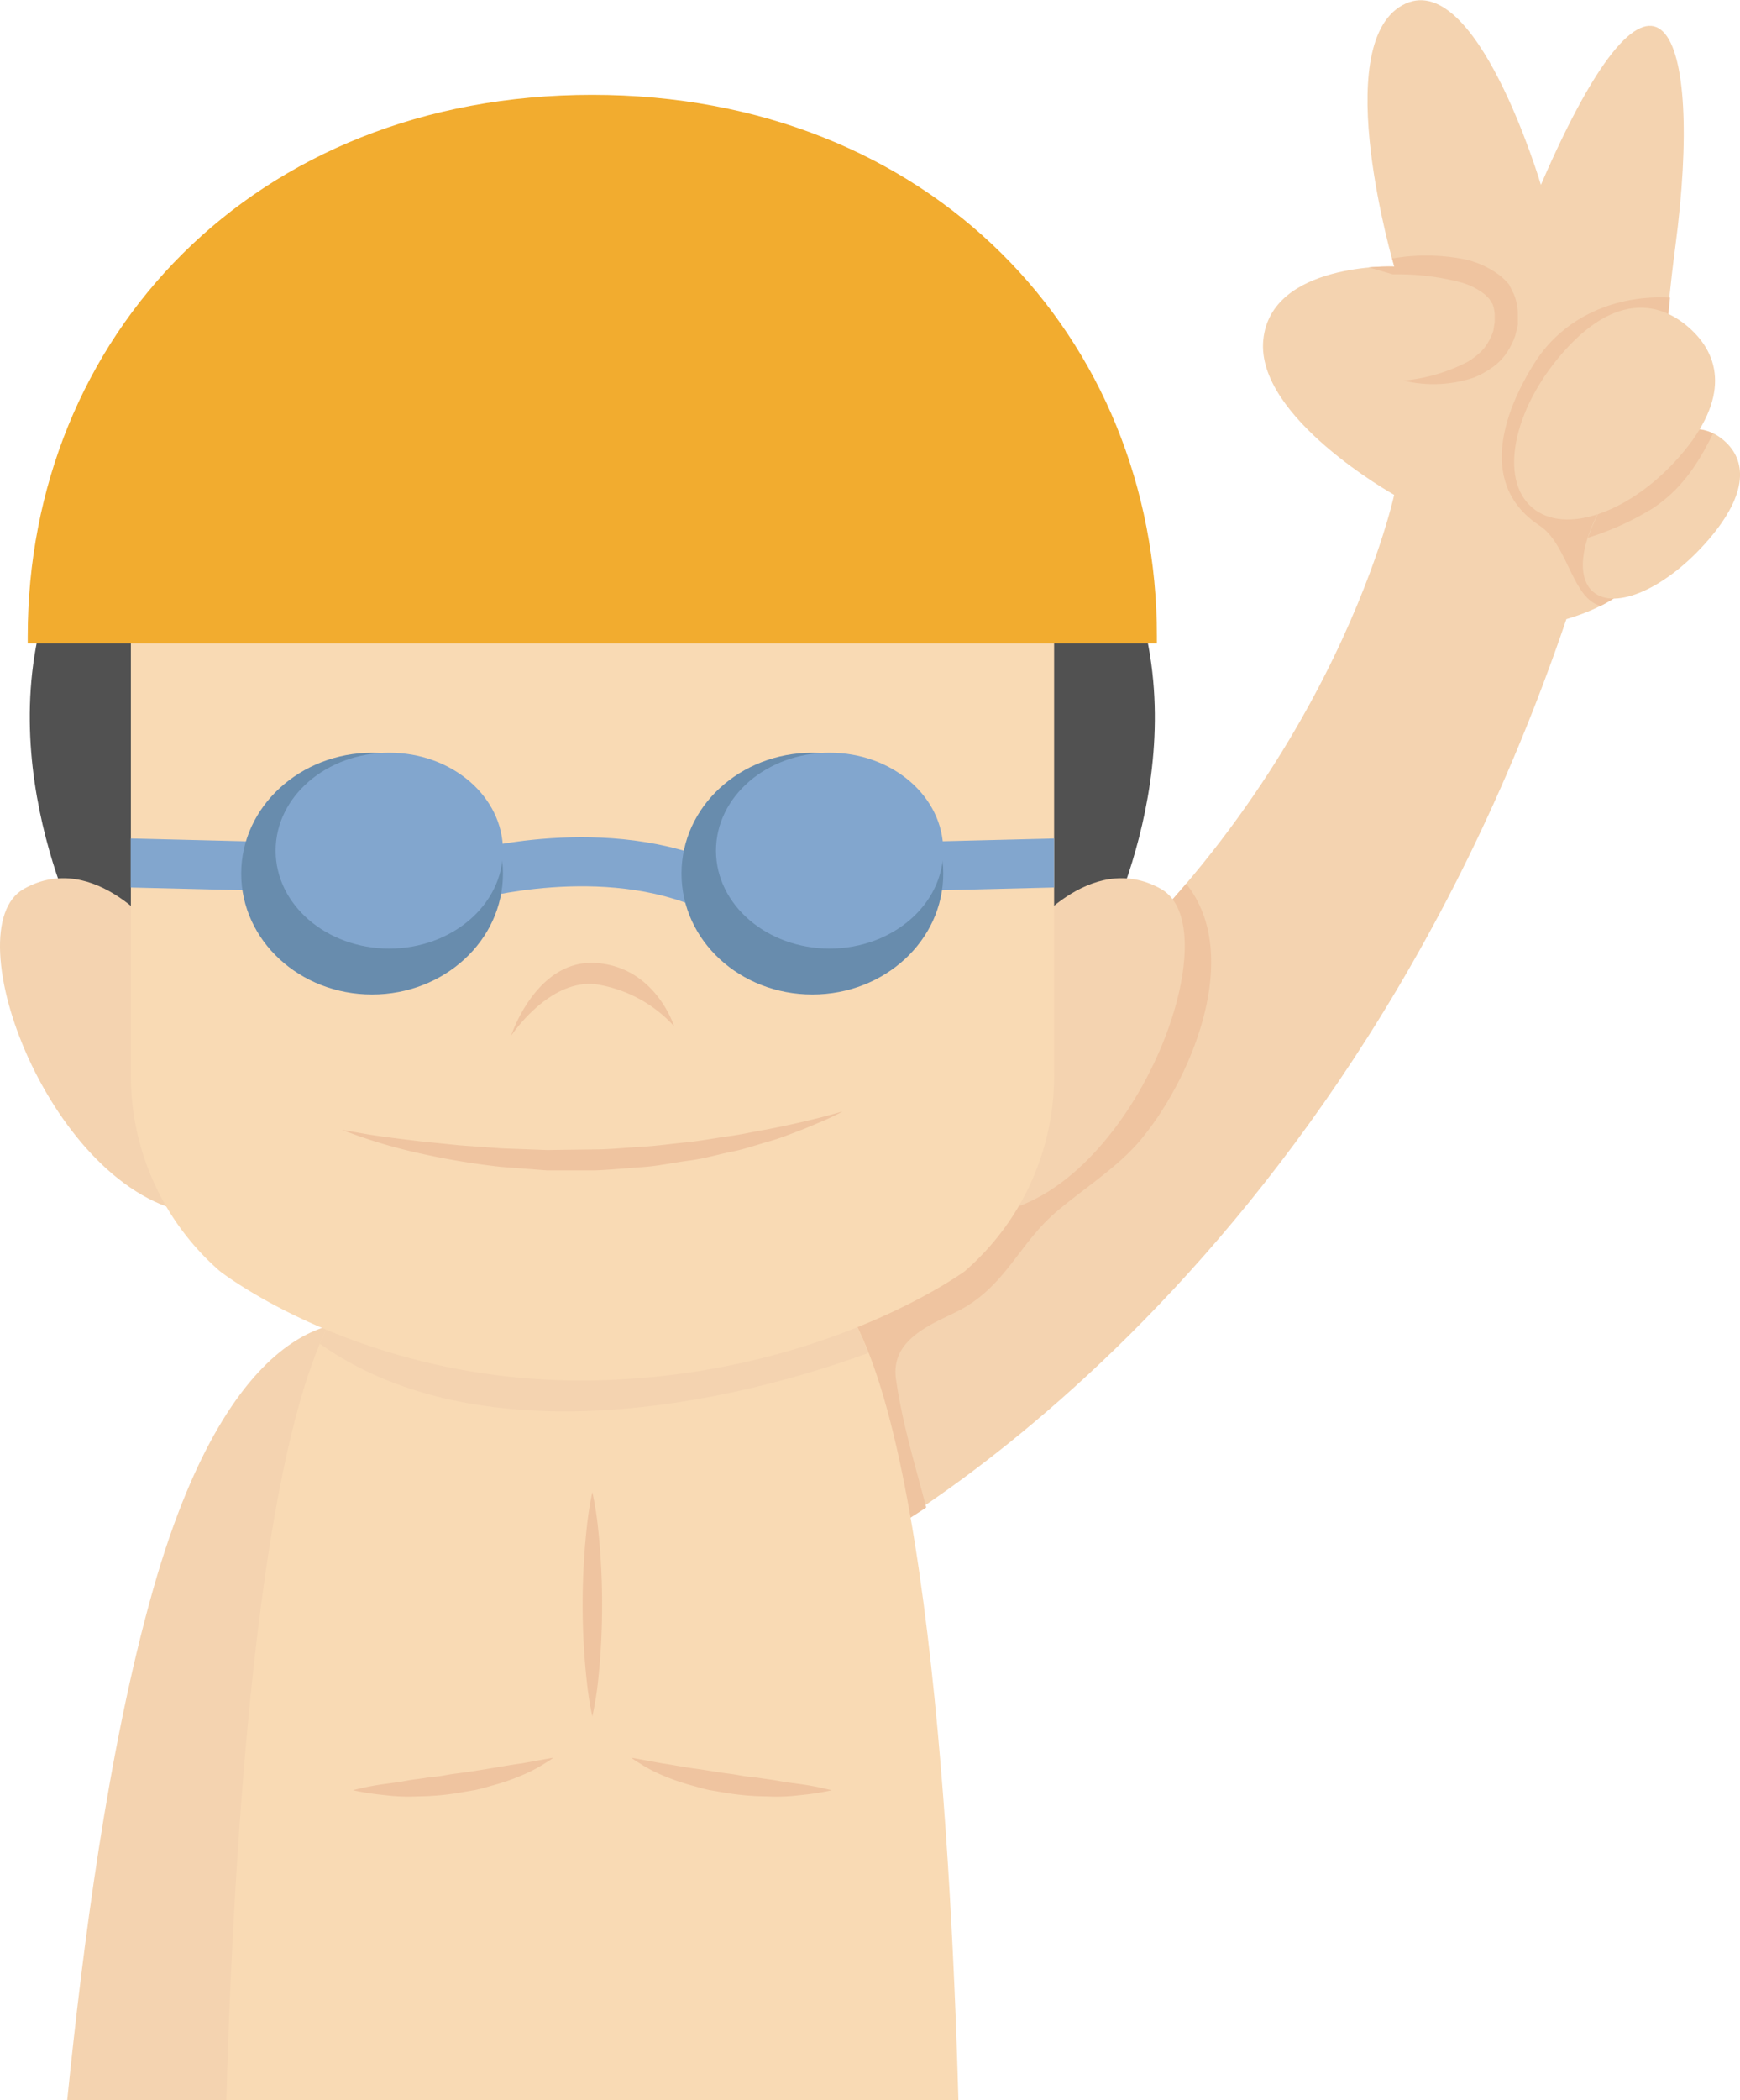 <svg xmlns="http://www.w3.org/2000/svg" viewBox="0 0 226.01 272.58"><defs><style>.cls-1{fill:#f4d3b0;}.cls-2{fill:#efc4a0;}.cls-3{fill:#f9dab4;}.cls-4{fill:#515151;}.cls-5{fill:#f2ac2f;}.cls-6{fill:#82a6ce;}.cls-7{fill:#688cad;}</style></defs><title>资源 344</title><g id="图层_2" data-name="图层 2"><g id="Layer_1" data-name="Layer 1"><path class="cls-1" d="M109.46,201.9s63.32-31.27,94-121.54c0,0,7.29-2,8.73-5.43,3.62-8.5,2.78-23,5.43-43,3.71-28.07-2.11-43.42-17.47-7.94,0,0-8.48-28.6-18-23.31s-1.06,33.9-1.06,33.9-16-.53-17,9.53,17,20.12,17,20.12-8.55,39.86-47.7,70.25-49.14,37.21-49.14,37.21Z"/><path class="cls-2" d="M199.32,47.11C195.2,53.63,192,63,200,68.24c3.37,2.22,4.15,8.58,7.18,10.12.22.12.46.2.69.3,1.85-.92,3.74-2.17,4.4-3.73,3.2-7.51,2.93-19.72,4.65-36.3C210,38.26,203.19,41,199.32,47.11Z"/><path class="cls-2" d="M116.38,179c-.69-4.84,3.94-6.85,7.61-8.61,6.44-3.09,8.08-8.57,13-12.92,3.47-3,8-5.81,11-9.32,6.53-7.67,13.63-24,6.08-33.45a139.31,139.31,0,0,1-20.64,19.74c-39.15,30.38-49.14,37.21-49.14,37.21l25.18,30.24a91.81,91.81,0,0,0,10.84-6.23C118.85,190.11,117.18,184.66,116.38,179Z"/><path class="cls-1" d="M19.86,206.4c-5.9,20.85-9.12,46.5-11.13,66.18H40c3.49-46.25,7.47-100.73,7.47-100.73S31,167.08,19.86,206.4Z"/><path class="cls-3" d="M76.94,155.2l-.24,0v0c-11.11.06-21.68,6.68-28.47,10.15-14,7.16-17.81,70.95-18.83,107.22h95.09c-1-36.27-4.81-100.06-18.83-107.22-6.79-3.47-17.36-10.09-28.47-10.15v0Z"/><path class="cls-1" d="M112.8,175.61c-2-5.17-4.38-8.84-7.14-10.25-6.79-3.47-17.36-10.09-28.47-10.15v0l-.25,0-.24,0v0c-11.11.06-21.68,6.68-28.47,10.15-2.55,1.3-4.76,4.51-6.68,9.06C60.69,188,90.55,183.71,112.8,175.61Z"/><path class="cls-4" d="M147.13,76.39c-4.06-11-35.78-18.29-69.2-19v0l-1,0-1,0v0c-33.41.71-65.14,8-69.2,19-8.58,23.31,4.86,47.14,4.86,47.14L76,124.92v0l1,0,1,0v0l64.34-1.39S155.71,99.7,147.13,76.39Z"/><path class="cls-1" d="M20.75,121.37s-8.35-11.22-17.65-6S6.68,154.7,25,157.48Z"/><path class="cls-1" d="M133.14,121.37s8.35-11.22,17.65-6-3.57,39.33-21.94,42.11Z"/><path class="cls-3" d="M17,74v65.13A33.6,33.6,0,0,0,28.57,165S47.32,179.69,77,179.17,125.31,165,125.31,165a33.58,33.58,0,0,0,11.61-25.78V74Z"/><path class="cls-5" d="M150.27,83.51c0-.3,0-.59,0-.89,0-38.83-29.34-70.31-73.36-70.31S3.6,43.79,3.6,82.62c0,.3,0,.59,0,.89Z"/><polygon class="cls-6" points="16.97 115.19 38.66 115.72 38.82 109.37 16.97 108.83 16.97 115.19"/><polygon class="cls-6" points="136.92 108.83 115.07 109.37 115.22 115.72 136.92 115.19 136.92 108.83"/><path class="cls-6" d="M91.35,118.11c-13-6-29.55-1.38-29.72-1.33l-1.76-6.1c.76-.23,19-5.34,34.15,1.66Z"/><path class="cls-7" d="M122.52,113.39c0,8.66-7.6,15.69-17,15.69s-17-7-17-15.69,7.61-15.69,17-15.69S122.52,104.72,122.52,113.39Z"/><path class="cls-6" d="M122.52,110.41c0,7-6.61,12.71-14.76,12.71S93,117.43,93,110.41,99.6,97.7,107.76,97.7,122.52,103.39,122.52,110.41Z"/><path class="cls-7" d="M65.33,113.39c0,8.66-7.61,15.69-17,15.69s-17-7-17-15.69S39,97.7,48.35,97.7,65.33,104.72,65.33,113.39Z"/><path class="cls-6" d="M65.33,110.41c0,7-6.61,12.71-14.77,12.71S35.8,117.43,35.8,110.41,42.41,97.7,50.56,97.7,65.33,103.39,65.33,110.41Z"/><path class="cls-2" d="M87.56,133.2s-2.41-7.72-10.18-8.21-11,9.46-11,9.46,4.88-7.39,11-6.7A17.24,17.24,0,0,1,87.56,133.2Z"/><path class="cls-2" d="M44.43,146.65l2.81.49c1.78.32,4.34.63,7.4,1l5,.51,5.52.4,5.91.22,6.09-.08c2,0,4.09-.23,6.1-.34s4-.4,5.86-.58,3.72-.55,5.46-.78,3.37-.62,4.89-.87c6.06-1.16,10-2.37,10-2.37s-.91.51-2.57,1.25c-.85.33-1.86.8-3,1.23s-2.52,1-4,1.41-3.11,1-4.87,1.35-3.57.9-5.54,1.15-4,.71-6,.84-4,.35-6.21.43l-6.25,0-6-.46a97.8,97.8,0,0,1-10.54-1.76A67.89,67.89,0,0,1,44.43,146.65Z"/><path class="cls-2" d="M71.87,228.14a7.85,7.85,0,0,1-1,.67,19.27,19.27,0,0,1-2.72,1.46,28.76,28.76,0,0,1-4.09,1.45c-.76.2-1.55.45-2.36.62l-2.48.42a33.86,33.86,0,0,1-4.93.4A24.83,24.83,0,0,1,50,233a35.08,35.08,0,0,1-4.16-.64,36,36,0,0,1,4.12-.81l2-.27c.69-.13,1.43-.27,2.19-.36s1.54-.24,2.35-.31,1.59-.26,2.4-.37c1.62-.19,3.22-.45,4.73-.7s2.91-.5,4.14-.66Z"/><path class="cls-2" d="M82,228.14l4.1.75c1.23.16,2.62.46,4.14.66s3.11.51,4.73.7c.81.11,1.6.3,2.41.37s1.58.21,2.34.31,1.49.23,2.19.36l2,.27a36,36,0,0,1,4.12.81,35.06,35.06,0,0,1-4.17.64,24.68,24.68,0,0,1-4.31.15,33.86,33.86,0,0,1-4.93-.4l-2.48-.42c-.81-.17-1.6-.42-2.37-.62a29.06,29.06,0,0,1-4.08-1.45A19.27,19.27,0,0,1,83,228.81,7.85,7.85,0,0,1,82,228.14Z"/><path class="cls-2" d="M76.94,193.67a41.59,41.59,0,0,1,.73,4.56,93.32,93.32,0,0,1,.54,10,93.69,93.69,0,0,1-.53,10,42.86,42.86,0,0,1-.74,4.56,43.41,43.41,0,0,1-.72-4.56,90.94,90.94,0,0,1-.54-10,93.32,93.32,0,0,1,.54-10A43.41,43.41,0,0,1,76.94,193.67Z"/><path class="cls-2" d="M177.78,34.7l3.14.91h.31a31.92,31.92,0,0,1,8.36,1,8.57,8.57,0,0,1,3.31,1.64l.56.56a6.18,6.18,0,0,0,.4.64,4.28,4.28,0,0,1,.29,1.55l0,.43v.1c.05-.24,0,0,0,0l0,.26-.17,1.1a6.66,6.66,0,0,1-.67,1.51,5.57,5.57,0,0,1-1.15,1.43A9.2,9.2,0,0,1,190.57,47a22.83,22.83,0,0,1-8.26,2.4,16.48,16.48,0,0,0,9.18-.41,11.49,11.49,0,0,0,2.2-1.2A7.18,7.18,0,0,0,195.56,46a9.35,9.35,0,0,0,1.27-2.48l.26-1.08.06-.28a1.27,1.27,0,0,0,0-.28V41a7,7,0,0,0-.5-2.79L196,36.9a11.94,11.94,0,0,0-1-1,11.6,11.6,0,0,0-4.64-2.22,25.66,25.66,0,0,0-9.28-.17l-.26,0c.18.68.3,1.1.3,1.1A29.49,29.49,0,0,0,177.78,34.7Z"/><path class="cls-1" d="M221.86,70.12c-5.36,6.2-12.05,9.19-14.94,6.69s-.89-9.55,4.47-15.75,9.64-6.39,12.53-3.89S227.22,63.93,221.86,70.12Z"/><path class="cls-2" d="M214.65,66c3.8-2.52,5.93-5.82,7.85-9.73-2.8-1.36-6.56-.44-11.11,4.81a26.08,26.08,0,0,0-5.13,8.72A37,37,0,0,0,214.65,66Z"/><path class="cls-1" d="M218.27,59.12c-6.4,7.39-15,10.42-19.27,6.75s-2.49-12.64,3.91-20,12.15-7.09,16.39-3.42S224.66,51.72,218.27,59.12Z"/></g></g></svg>